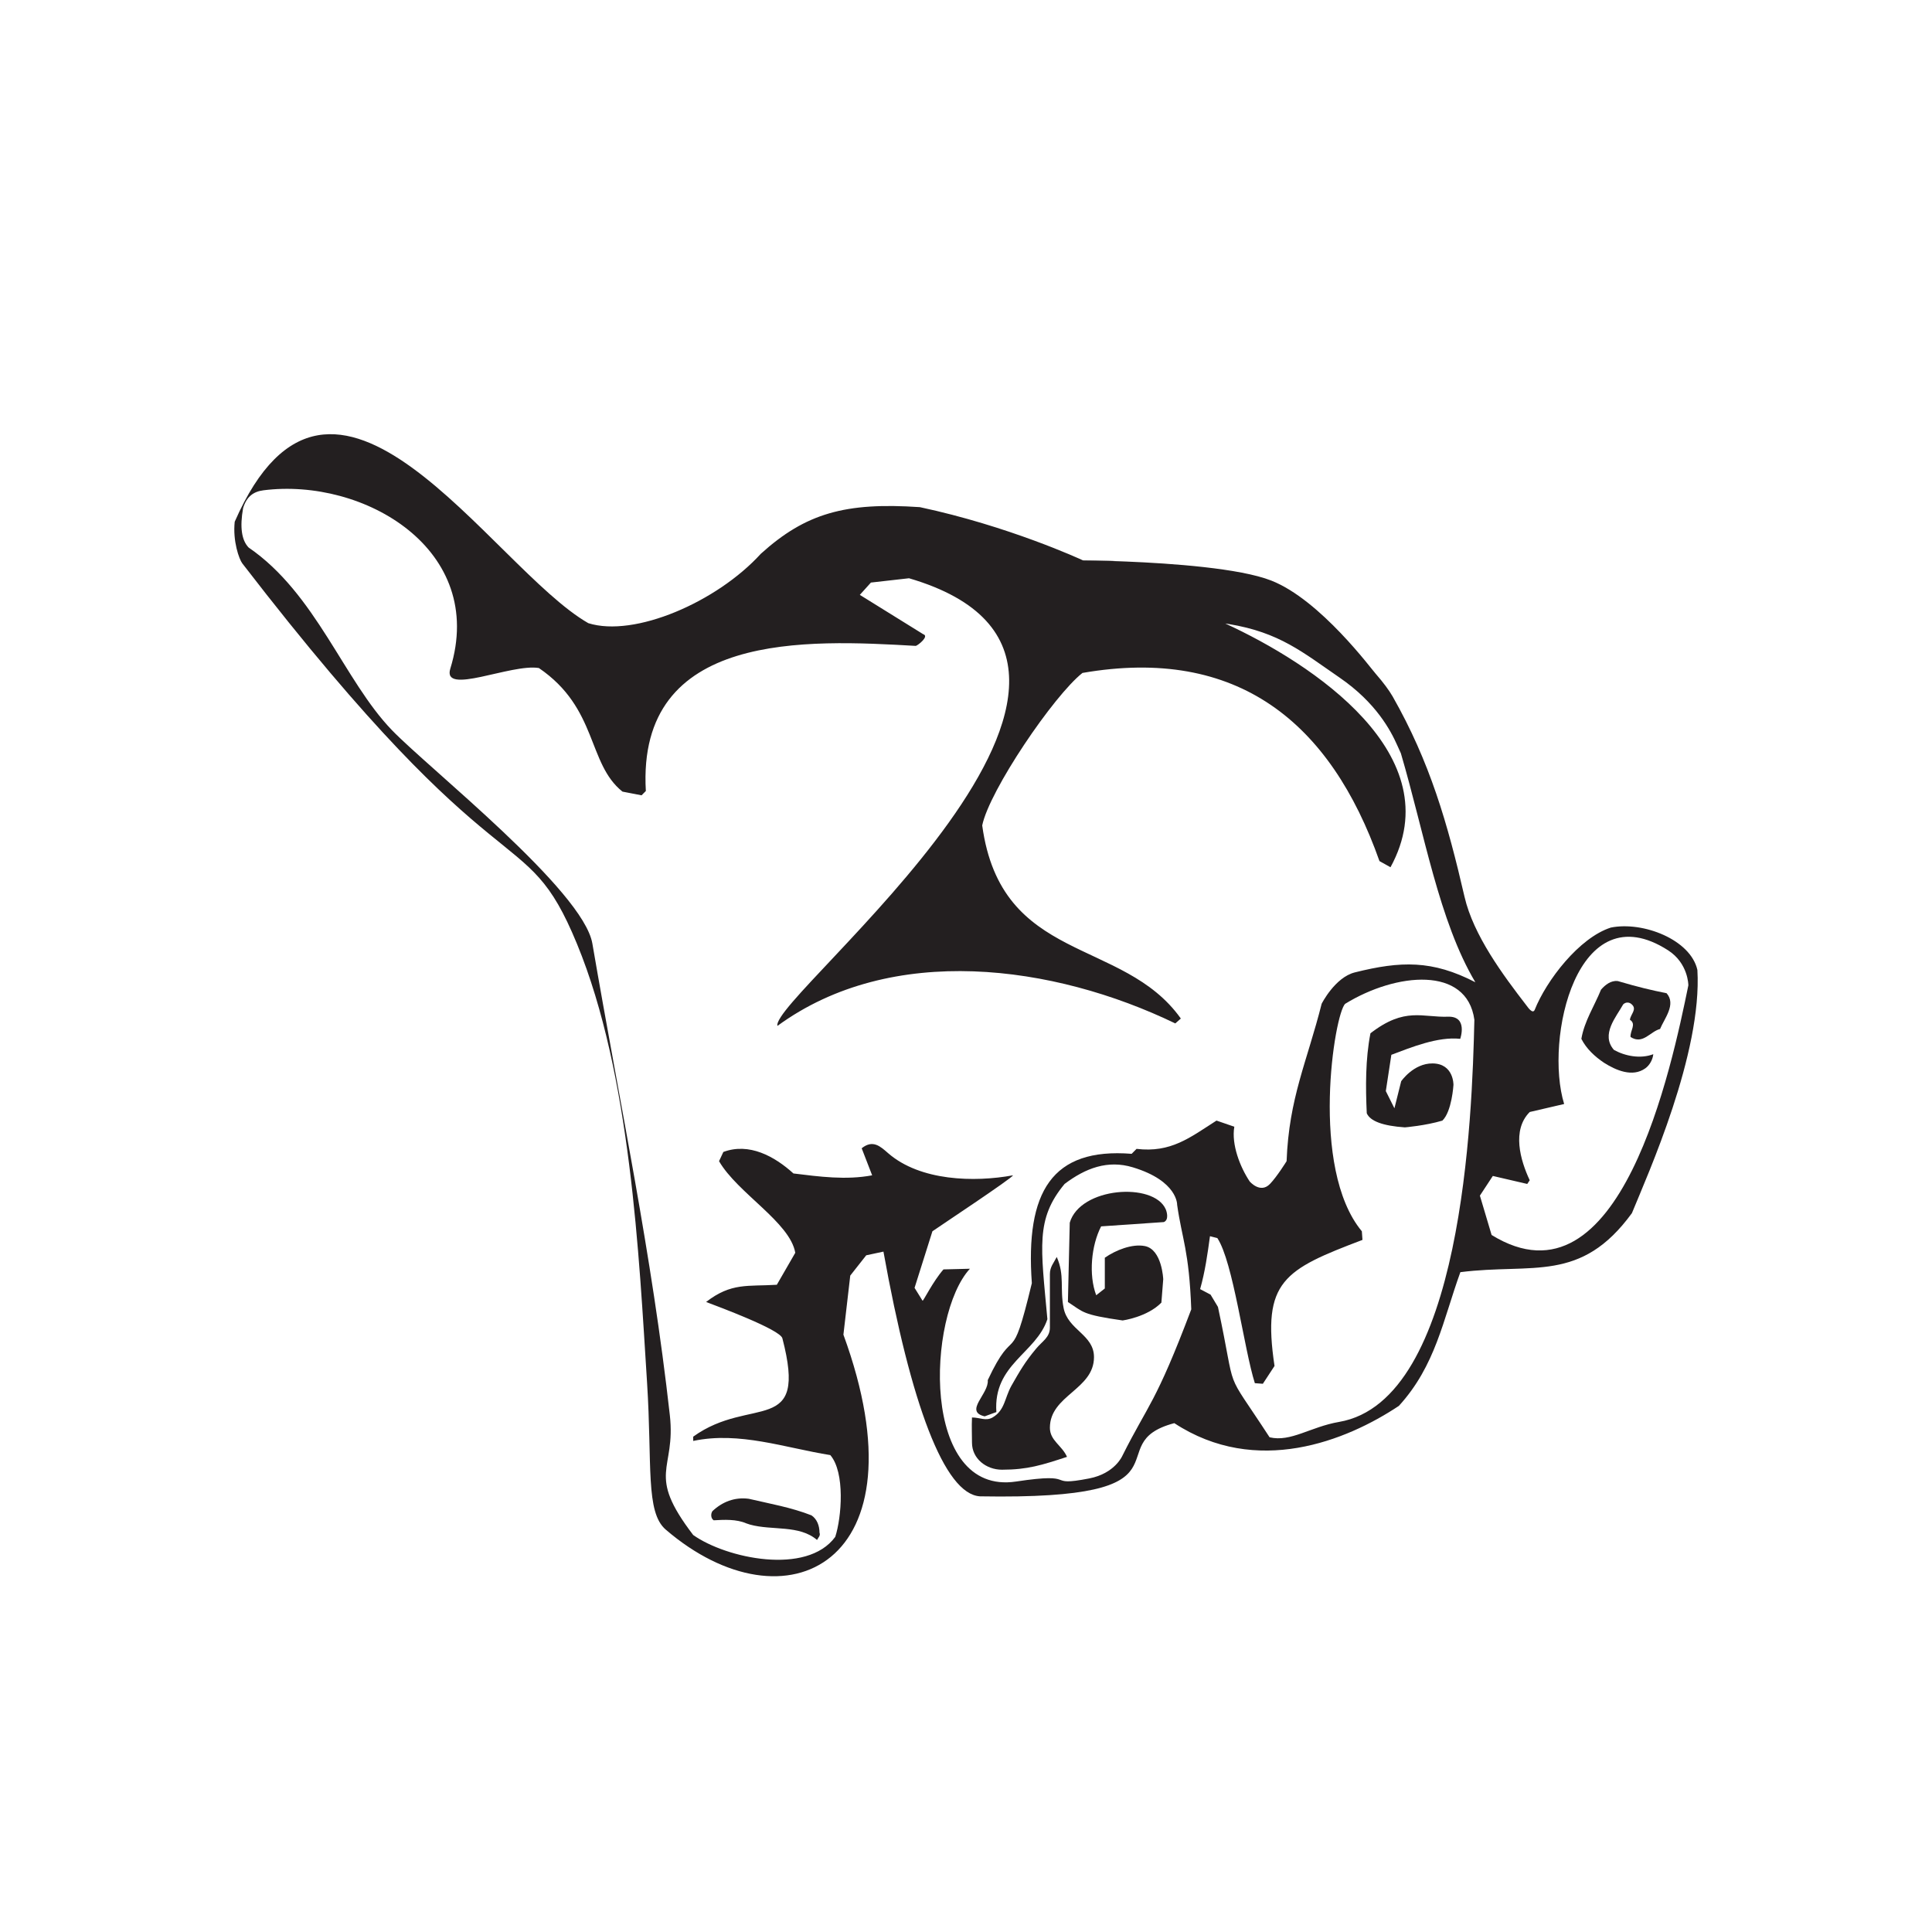 <?xml version="1.0" encoding="UTF-8" standalone="no"?>
<!-- Created with Inkscape (http://www.inkscape.org/) -->

<svg
   xmlns:dc="http://purl.org/dc/elements/1.1/"
   xmlns:cc="http://creativecommons.org/ns#"
   xmlns:rdf="http://www.w3.org/1999/02/22-rdf-syntax-ns#"
   xmlns:svg="http://www.w3.org/2000/svg"
   xmlns="http://www.w3.org/2000/svg"
   xmlns:sodipodi="http://sodipodi.sourceforge.net/DTD/sodipodi-0.dtd"
   xmlns:inkscape="http://www.inkscape.org/namespaces/inkscape"
   id="svg2"
   version="1.1"
   inkscape:version="0.91 r13725"
   xml:space="preserve"
   width="1250"
   height="1250"
   viewBox="0 0 1250 1250"
   sodipodi:docname="logo2.svg"><defs
     id="defs6" /><sodipodi:namedview
     pagecolor="#ffffff"
     bordercolor="#666666"
     borderopacity="1"
     objecttolerance="10"
     gridtolerance="10"
     guidetolerance="10"
     inkscape:pageopacity="0"
     inkscape:pageshadow="2"
     inkscape:window-width="1440"
     inkscape:window-height="844"
     id="namedview4"
     showgrid="false"
     inkscape:zoom="0.53400704"
     inkscape:cx="848.69299"
     inkscape:cy="518.86564"
     inkscape:window-x="0"
     inkscape:window-y="0"
     inkscape:window-maximized="1"
     inkscape:current-layer="g12" /><g
     id="g10"
     inkscape:groupmode="layer"
     inkscape:label="ink_ext_XXXXXX"
     transform="matrix(1.25,0,0,-1.25,0,1250)"><g
       id="g12"
       transform="scale(0.1,0.1)"><path
         d="m 5605.9,7099.4 c 0,0 92.5,-0.6 222.9,-5.9 -131.2,7.4 -222.9,5.9 -222.9,5.9 z m -2017.8,-4556.3 0,-1.4 c 0.3,0 0.4,0.2 0.7,0.2 -0.3,0.4 -0.5,0.8 -0.7,1.2"
         style="fill:#231f20;fill-opacity:1;fill-rule:nonzero;stroke:none"
         id="path14"
         inkscape:connector-curvature="0" /><path
         d="m 7720.5,3607.8 -60.6,203.6 66.9,101.9 178.2,-41.4 12.8,19.1 c -48.9,104.1 -93.3,259.8 0,353.3 l 178.2,41.4 c -102.8,333.7 64.3,1099.9 537.9,795.6 104.6,-67.2 105,-179.7 105,-181.4 C 8654,4486.7 8388.2,3195.8 7720.5,3607.8 Z m -707.9,1359.1 c -103,-25.8 -171.7,-162.3 -171.7,-162.3 -76.1,-301.6 -169.1,-486.8 -181.5,-814.8 0,0 -49,-79.3 -86,-117.8 -50.1,-52.2 -105,12.8 -105,12.8 -49.7,74.6 -95.4,191.2 -79.6,283.3 l -92.2,31.8 c -138.4,-88.7 -236.1,-167.6 -413.8,-146.4 l -25.4,-25.6 c -412.9,32.5 -550.592,-195.987 -516.58,-669.408 -111.041,-461.736 -83.313,-192.961 -228.181,-501.964 7,-70.8 -125.039,-162.028 -15.939,-187.528 l 60.5,22.2 c -17.1,247.6 205.7,303.8 264.1,480.8 -33.9,374.9 -62.1,517.9 89.1,700 107.8,81.4 222.9,125.6 353.3,85.9 233.6,-70.7 229.2,-194.1 229.2,-194.1 25.5,-179.6 61.7,-233.8 73.1,-541 -185.7,-491 -220.6,-486.6 -356.4,-757.5 0,0 -38.6,-91.9 -171.9,-117.7 -237.2,-46.2 -43.2,34.5 -378.7,-16 -495,-74.5 -461.3,860.1 -238.7,1101.4 l -136.8,-3.4 c -54,-61.5 -103.2,-162.3 -108.2,-162.3 l -41.5,66.8 92.4,292.8 c 22.4,16.3 417,277.4 417,289.7 -200.2,-36.8 -480.1,-29.9 -646.2,114.6 -40,34.8 -78.7,71.9 -136.9,25.4 l 54.2,-140 c -134.8,-25.5 -272.9,-7 -407.4,9.6 -97.6,88.6 -229.3,161.1 -362.8,111.3 l -22.3,-47.7 c 95.9,-165.7 367.1,-315.9 394.6,-474.2 l -95.5,-165.5 c -151.3,-9.4 -235.2,12.2 -366.1,-89.1 60.8,-23.1 383,-142.4 394.8,-187.9 133.7,-512.5 -162.7,-293.2 -461.5,-509.2 l 0,-20.8 c 0.2,-0.4 0.4,-0.8 0.7,-1.2 l 0.1,0 c 238.6,50.2 475.1,-36.1 708.8,-73.4 77.4,-90.1 58.4,-322.4 25.6,-423.3 -147.5,-200.9 -564.2,-111.3 -735.2,9.6 -247.2,323.4 -88.6,331.6 -121,620.5 -93.3,834.5 -255.4,1592 -401,2441.2 -47.1,274.9 -846.8,906.5 -1037.6,1104.5 -248.1,257.1 -393.1,706.6 -741.6,945.1 -36.5,37.9 -46,105.7 -28.6,203.7 18.1,60.3 54,85.8 105,92.4 519.9,66.5 1158.4,-306.3 967.5,-923.1 -43.5,-141.4 315,27.1 458.5,3.2 306.1,-208.8 250,-494.2 432.7,-639.7 l 98.7,-19.1 22.2,22.3 c -48,831.4 839.4,783 1397.3,751.1 11.5,2.9 71.7,50.4 38.2,60.6 l -327.9,203.5 57.4,63.7 197.2,22.3 C 6199.2,6568.9 3983.9,4841.4 4024,4690 c 591,431.6 1429.6,316.9 2059.3,12.8 l 28.7,25.3 c -299.9,421.7 -929.8,282.4 -1028.1,999.5 37,180.8 370,671.9 518.9,789.3 803.3,139.5 1283.8,-256.5 1537.3,-973.9 l 57.1,-31.8 c 317.2,579.6 -404.8,1054.6 -855.2,1261.5 5.8,-0.8 11.9,-1.7 18,-2.7 263.3,-43.3 383.3,-146.7 573.3,-277 190,-130.3 265.4,-275.6 298.4,-349.7 7.7,-17.3 14,-31.2 19.2,-42.4 121.4,-412 197.5,-869.6 385.5,-1185 -222.6,115.3 -385.9,110.4 -623.8,51 z m -81.5,-2326.7 c -148.7,-25.6 -249.5,-105.6 -359.7,-79.6 -246.6,378.5 -164.2,193.7 -267.3,674.8 l -38.2,63.6 -54.1,28.6 c 25.5,89.5 38.4,181.8 51,273.8 l 38.1,-9.6 c 82,-123.4 137.7,-572.9 194.2,-751.1 l 41.4,-3.1 60.4,92.2 c -65.9,439.5 49.6,498.5 455.2,652.5 l -3.2,44.6 c -271.4,326.9 -141.7,1128.5 -86,1177.6 264.1,162.2 630.2,196.9 668.4,-82.8 -11.4,-498.5 -60.1,-1971.4 -700.2,-2081.5 z m 1854.5,2339.6 c -35.1,156.4 -280.6,252.5 -447.7,219.2 -164.4,-52.5 -334.1,-274.2 -394.6,-426.5 -10.8,-23 -36.5,15.8 -41.5,22.2 -122.2,158.3 -275.4,364.5 -321.4,563.4 -87.9,380.9 -179,697.7 -372.4,1037.6 -18.8,32.2 -47.8,71.4 -85.3,114.5 -0.6,0.8 -1.2,1.5 -1.8,2.1 C 7103,6530.8 6835,6895 6580,6995 c -163.4,64.1 -517.2,88.9 -750.4,98.5 l -0.8,0 c -130.4,5.3 -222.9,5.9 -222.9,5.9 0,0 -0.1,0.1 -0.4,0.1 -13.9,6.5 -384.4,177.4 -844.2,275.5 -385.64,26.28 -591.3,-31.64 -823.1,-241.2 -228.2,-250.47 -654.6,-434.3 -893.1,-359.3 -502.3,287.6 -1321.7,1684.1 -1830.2,525.1 -10.8,-100 22.7,-194.1 39.4,-215.9 C 2618.9,5312.2 2710.8,5784 2986.5,5114.4 c 278.9,-676.8 321,-1619.1 362.7,-2271.1 27.1,-425.4 -8.9,-669.8 96.6,-760.5 619.7,-532.4 1354.1,-179 919.7,1009 l 35.4,305.8 82.7,105 89.1,19.1 C 4714.6,2733.2 4888,2265.8 5072.5,2255 c 1159,-20 600.1,271.2 1005.7,378.8 425.1,-278.6 890.6,-91.6 1162.4,89.4 189.9,208.1 228.6,444.3 318.2,692.1 375.1,47.4 622.7,-58 887.9,305.4 82.5,201.6 364.7,827.6 338.9,1259.1"
         style="fill:#231f20;fill-opacity:1;fill-rule:nonzero;stroke:none"
         id="path16"
         inkscape:connector-curvature="0"
         sodipodi:nodetypes="cccccccccccccccccccccccccccccccccccccccccccccccccccccccccccccccccccccccccccccccscccccccccccccccccccccccccccccccccccccccccccccccccc" /><path
         d="m 5031.01,2532.42 c 0,-81.97 73.15,-139.61 155.1,-139.61 132.97,0 208.3,24.4 336.74,66.51 -26.54,59.78 -88.59,84.14 -88.59,150.62 0,168.42 228.2,197.21 228.2,365.57 0,117.44 -135.12,139.61 -157.34,254.78 -19.89,101.92 6.66,168.4 -35.39,263.67 -15.53,-31.05 -35.47,-50.97 -35.47,-88.63 0,-108.55 0,-168.36 0,-276.91 0,-51.02 -39.85,-70.92 -70.92,-108.63 -57.59,-68.66 -84.16,-115.16 -128.45,-192.76 -35.48,-64.22 -33.24,-126.23 -97.49,-163.91 -35.48,-19.98 -64.28,0 -106.39,0 -2.17,-50.95 0,-79.76 0,-130.7"
         style="fill:#231f20;fill-opacity:1;fill-rule:evenodd;stroke:none"
         id="path24"
         inkscape:connector-curvature="0" /><path
         d="m 3882.02,2108.73 -19.1,6.33 c -50.93,22.3 -114.57,19.12 -168.68,15.92 -15.91,9.57 -15.91,35 -6.38,47.73 50.96,47.74 114.61,73.2 187.77,63.63 108.24,-25.45 219.61,-44.53 324.69,-85.86 28.6,-19.12 41.35,-54.14 41.35,-89.16 6.39,-15.89 -6.38,-25.43 -12.75,-38.18 -92.28,79.59 -232.29,47.75 -346.9,79.59"
         style="fill:#231f20;fill-opacity:1;fill-rule:nonzero;stroke:none"
         id="path26"
         inkscape:connector-curvature="0" /><path
         d="m 5527.5,3260.86 9.54,410.53 c 53.86,184.59 433.82,211.11 496.5,70.04 6.55,-14.71 17.29,-55.9 -9.57,-66.86 l -324.6,-22.23 c -51.23,-99.35 -65.2,-250.91 -25.44,-356.48 l 44.55,35 0,159.16 c 56.61,39.37 141,73.09 206.87,60.45 89.67,-17.21 95.48,-171.86 95.48,-171.86 l -9.54,-120.93 c -73.5,-75.1 -200.55,-92.33 -200.55,-92.33 -212.29,30.43 -202.02,42.95 -283.24,95.51"
         style="fill:#231f20;fill-opacity:1;fill-rule:nonzero;stroke:none"
         id="path32"
         inkscape:connector-curvature="0" /><path
         d="m 7074.33,4237.95 c -6.27,135.53 -7.06,279.84 19.08,413.73 179.12,138.52 268.76,80.62 404.2,85.94 101.29,1.34 60.46,-114.59 60.46,-114.59 -115.24,12.38 -251.94,-43.19 -356.43,-82.72 l -28.65,-187.81 44.55,-89.08 34.99,140 c 0,0 63.89,93.16 162.35,92.3 110.5,-0.92 108.24,-111.38 108.24,-111.38 0,0 -8.14,-137.52 -57.32,-184.59 -87.4,-26.12 -194.16,-35.02 -194.16,-35.02 -114.07,7.83 -179.85,32.24 -197.31,73.22"
         style="fill:#231f20;fill-opacity:1;fill-rule:nonzero;stroke:none"
         id="path34"
         inkscape:connector-curvature="0" /><path
         d="m 8185.08,4623.03 c 15.91,92.3 66.85,168.69 101.83,254.63 22.3,25.43 50.92,47.75 85.94,44.59 109.3,-32.04 173.83,-47.29 253.37,-63.19 50.92,-57.32 -11.46,-130.97 -33.76,-185.11 -50.92,-12.72 -89.08,-82.72 -152.75,-41.37 -3.22,31.79 31.83,66.81 -3.22,89.1 3.22,28.69 38.2,54.14 9.57,79.57 -12.72,12.75 -31.86,12.75 -44.53,0 -35.07,-63.63 -117.76,-155.92 -47.73,-235.53 57.24,-31.81 136.83,-47.71 203.64,-22.24 -3.18,-28.68 -19.08,-57.31 -41.38,-73.21 -66.81,-47.73 -152.75,-9.57 -213.24,28.64 -47.74,31.83 -92.26,73.2 -117.74,124.12"
         style="fill:#231f20;fill-opacity:1;fill-rule:nonzero;stroke:none"
         id="path36"
         inkscape:connector-curvature="0" /></g></g></svg>